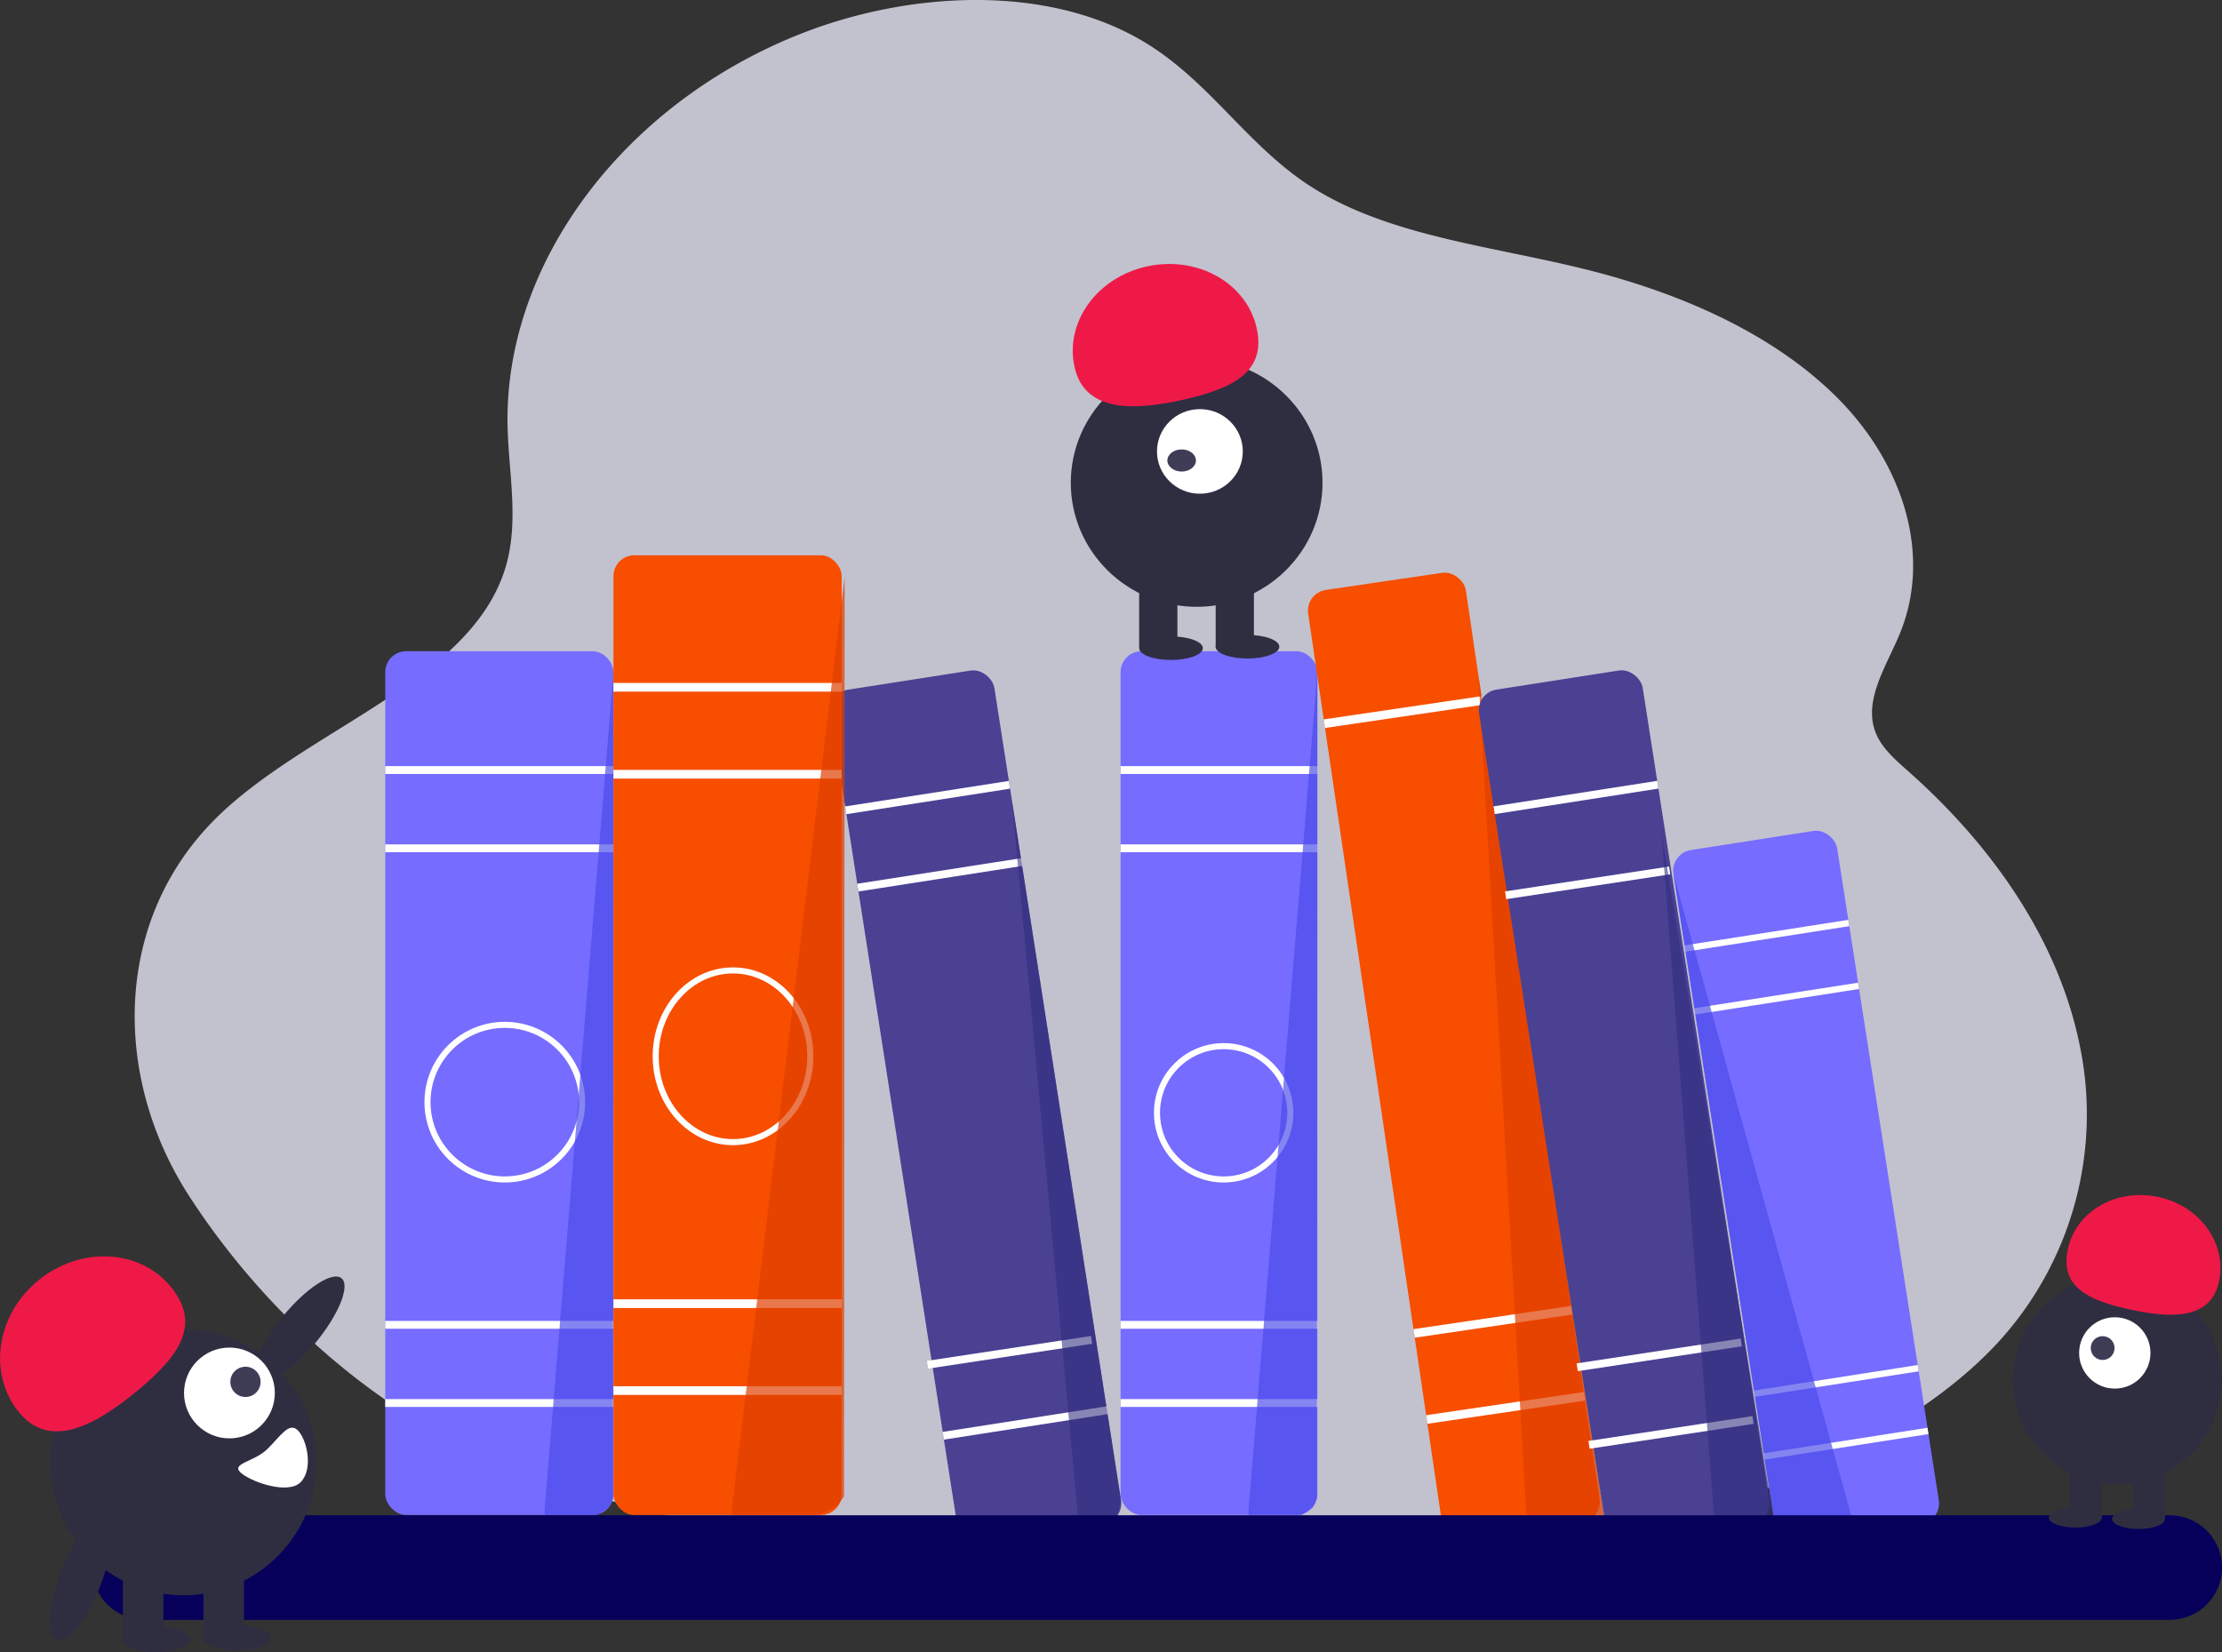 <svg xmlns="http://www.w3.org/2000/svg" viewBox="0 0 365.61 271.93"><rect x="0" y="0" width="365.61" height="271.93" fill="#333333" stroke="none"/><defs><style>.cls-1{opacity:0.76;}.cls-2{fill:#efefff;}.cls-3{fill:#4a4193;}.cls-4{fill:#fff;}.cls-5{fill:#766cff;}.cls-6{fill:none;stroke:#fff;stroke-miterlimit:10;}.cls-7{fill:#4949ea;opacity:0.67;}.cls-8{fill:#f74e00;}.cls-9{fill:#e03f00;opacity:0.7;}.cls-10{fill:#312d7f;opacity:0.58;}.cls-11{fill:#06005a;}.cls-12{fill:#2f2e41;}.cls-13{fill:#ef1947;}.cls-14{fill:#3f3d56;}</style></defs><g id="Layer_2" data-name="Layer 2"><g id="OBJECTS"><g class="cls-1"><path class="cls-2" d="M206.32,263.46c-39.5-3.22-87.72-9.72-117.81-20.19-24.75-8.61-44.71-26.86-57.38-46.43S18.49,151.2,35.9,134.3c15-14.54,41.41-22.17,47.2-40.67,2.37-7.56.62-15.52.42-23.33-.66-26.64,18.78-52.91,47.76-64.55,18.26-7.33,41.65-8.55,57.77,1.64,10.19,6.43,16.25,16.49,26.29,23.08C228,38.76,245,40.41,260.42,44.21c16,3.92,31.4,10.69,42,21.36s15.55,25.63,10.19,38.68c-2.27,5.53-6.32,11.35-3.78,16.8,1.1,2.37,3.33,4.25,5.42,6.11,14,12.47,24.47,27.92,27.91,44.68a55.53,55.53,0,0,1-12.85,48.47c-8.4,9.37-20.17,16.32-32.46,22a233.73,233.73,0,0,1-90.49,21.11"/></g><rect class="cls-3" x="146.93" y="111.09" width="27.26" height="142.15" rx="3.44" transform="translate(-26.13 26.89) rotate(-8.86)"/><rect class="cls-4" x="155.03" y="233.55" width="27.26" height="1.29" transform="translate(-34.04 28.76) rotate(-8.86)"/><rect class="cls-4" x="153.05" y="220.82" width="27.26" height="1.29" transform="matrix(0.99, -0.15, 0.15, 0.99, -32.11, 28.3)"/><rect class="cls-4" x="140.98" y="143.34" width="27.26" height="1.29" transform="translate(-20.32 25.52) rotate(-8.86)"/><rect class="cls-4" x="138.99" y="130.62" width="27.26" height="1.29" transform="translate(-18.39 25.06) rotate(-8.86)"/><rect class="cls-5" x="63.39" y="107.17" width="37.55" height="142.15" rx="3.44"/><rect class="cls-4" x="63.39" y="230.25" width="37.55" height="1.29"/><rect class="cls-4" x="63.39" y="217.38" width="37.55" height="1.29"/><rect class="cls-4" x="63.39" y="138.96" width="37.55" height="1.29"/><rect class="cls-4" x="63.39" y="126.08" width="37.55" height="1.29"/><circle class="cls-6" cx="83.06" cy="181.38" r="12.72"/><polygon class="cls-7" points="100.94 110.61 89.61 248.45 89.61 249.32 98.38 249.32 100.22 247.99 100.87 246.56 100.94 110.61"/><rect class="cls-5" x="184.38" y="107.17" width="32.38" height="142.15" rx="3.44"/><rect class="cls-4" x="184.38" y="230.25" width="32.38" height="1.29"/><rect class="cls-4" x="184.38" y="217.38" width="32.38" height="1.29"/><rect class="cls-4" x="184.38" y="138.96" width="32.38" height="1.29"/><rect class="cls-4" x="184.38" y="126.08" width="32.38" height="1.29"/><circle class="cls-6" cx="201.34" cy="183.13" r="10.97" transform="translate(-70.52 196.01) rotate(-45)"/><polygon class="cls-7" points="216.76 110.61 205.44 248.45 205.44 249.32 214.21 249.32 216.04 247.99 216.7 246.56 216.76 110.61"/><rect class="cls-8" x="100.94" y="91.38" width="37.55" height="157.95" rx="3.44"/><rect class="cls-4" x="100.94" y="228.13" width="37.55" height="1.43"/><rect class="cls-4" x="100.94" y="213.83" width="37.55" height="1.43"/><rect class="cls-4" x="100.94" y="126.7" width="37.55" height="1.43"/><rect class="cls-4" x="100.94" y="112.39" width="37.55" height="1.43"/><ellipse class="cls-6" cx="120.61" cy="173.83" rx="12.72" ry="14.13"/><polygon class="cls-9" points="138.98 94.95 120.42 248.35 120.42 249.32 134.79 249.32 137.8 247.84 138.88 246.25 138.98 94.95"/><polygon class="cls-10" points="166.5 131.73 177.53 251.46 183.91 249.32 184.44 246.9 166.5 131.73"/><rect class="cls-8" x="226.1" y="94.85" width="26.23" height="157.95" rx="3.44" transform="translate(-22.75 36.66) rotate(-8.37)"/><rect class="cls-4" x="234.62" y="230.99" width="26.23" height="1.43" transform="translate(-31.08 38.52) rotate(-8.37)"/><rect class="cls-4" x="232.53" y="216.83" width="26.23" height="1.43" transform="translate(-29.04 38.06) rotate(-8.37)"/><rect class="cls-4" x="217.77" y="116.48" width="26.23" height="1.43" transform="translate(-14.6 34.85) rotate(-8.37)"/><polygon class="cls-9" points="243.25 111.16 251.14 249.32 264.19 251.1 243.25 111.16"/><rect class="cls-3" x="253.61" y="111.09" width="27.26" height="142.15" rx="3.44" transform="translate(-24.86 43.31) rotate(-8.86)"/><rect class="cls-4" x="261.72" y="233.55" width="27.26" height="1.29" transform="matrix(0.99, -0.15, 0.15, 0.99, -32.77, 45.18)"/><rect class="cls-4" x="259.74" y="220.82" width="27.26" height="1.29" transform="matrix(0.99, -0.15, 0.15, 0.99, -30.84, 44.72)"/><rect class="cls-4" x="247.67" y="143.34" width="27.26" height="1.29" transform="matrix(0.99, -0.15, 0.15, 0.99, -19.05, 41.94)"/><rect class="cls-4" x="245.68" y="130.62" width="27.26" height="1.29" transform="translate(-17.12 41.48) rotate(-8.86)"/><polygon class="cls-10" points="273.37 136.98 282.15 251.1 292.05 251.1 273.37 136.98"/><rect class="cls-5" x="283.54" y="137.65" width="27.26" height="115.44" rx="3.44" transform="translate(-26.53 48.08) rotate(-8.86)"/><rect class="cls-4" x="290.12" y="237.09" width="27.26" height="1.05" transform="translate(-32.96 49.59) rotate(-8.86)"/><rect class="cls-4" x="288.51" y="226.76" width="27.26" height="1.05" transform="translate(-31.39 49.22) rotate(-8.86)"/><rect class="cls-4" x="278.7" y="163.84" width="27.26" height="1.05" transform="translate(-21.82 46.96) rotate(-8.86)"/><rect class="cls-4" x="277.09" y="153.5" width="27.26" height="1.05" transform="translate(-20.25 46.59) rotate(-8.86)"/><polyline class="cls-7" points="275.34 143.83 305.07 251.1 292.05 251.1"/><path class="cls-11" d="M357,266.58H23.78A8.63,8.63,0,0,1,15.15,258h0a8.63,8.63,0,0,1,8.63-8.63H357a8.63,8.63,0,0,1,8.63,8.63h0A8.63,8.63,0,0,1,357,266.58Z"/><ellipse class="cls-12" cx="49.25" cy="218.78" rx="10.92" ry="3.46" transform="translate(-150.88 117.59) rotate(-50.49)"/><circle class="cls-12" cx="30.18" cy="240.63" r="21.9"/><rect class="cls-12" x="20.22" y="257.8" width="6.66" height="11.89"/><rect class="cls-12" x="33.48" y="257.8" width="6.66" height="11.89"/><ellipse class="cls-12" cx="25.76" cy="269.84" rx="5.54" ry="2.08"/><ellipse class="cls-12" cx="39.02" cy="269.54" rx="5.54" ry="2.08"/><path class="cls-13" d="M22.51,228.94c6.91-5.69,10.72-10.93,5.59-17.18s-14.94-6.7-21.85-1S-2,226.14,3.1,232.39,15.6,234.63,22.51,228.94Z"/><circle class="cls-4" cx="37.75" cy="229.24" r="7.47"/><circle class="cls-14" cx="40.39" cy="227.41" r="2.49"/><path class="cls-4" d="M49,235.39c1.53,1.53,2.59,6.4.46,8.54s-8.38-.15-9.91-1.63,2.29-1.73,4.42-3.81S47.56,233.92,49,235.39Z"/><ellipse class="cls-12" cx="13.32" cy="259.62" rx="10.92" ry="3.46" transform="translate(-233.95 179.38) rotate(-69.08)"/><circle class="cls-12" cx="348.41" cy="227.04" r="17.2"/><rect class="cls-12" x="351" y="240.53" width="5.23" height="9.34"/><rect class="cls-12" x="340.59" y="240.53" width="5.23" height="9.34"/><ellipse class="cls-12" cx="351.88" cy="249.98" rx="4.35" ry="1.64"/><ellipse class="cls-12" cx="341.47" cy="249.75" rx="4.35" ry="1.64"/><circle class="cls-4" cx="347.97" cy="222.65" r="5.87"/><circle class="cls-14" cx="345.97" cy="221.85" r="1.96"/><path class="cls-13" d="M365.09,211c1.4-6.23-3-12.5-9.9-14s-13.53,2.27-14.92,8.46,3.15,8.5,10,10S363.69,217.26,365.09,211Z"/><ellipse class="cls-12" cx="196.9" cy="79.45" rx="20.71" ry="20.41"/><rect class="cls-12" x="187.44" y="95.45" width="6.29" height="11.08"/><rect class="cls-12" x="200.03" y="95.45" width="6.29" height="11.08"/><ellipse class="cls-12" cx="192.68" cy="106.67" rx="5.24" ry="1.94"/><ellipse class="cls-12" cx="205.26" cy="106.43" rx="5.24" ry="1.94"/><ellipse class="cls-4" cx="197.43" cy="74.29" rx="7.06" ry="6.96"/><ellipse class="cls-14" cx="194.43" cy="75.78" rx="2.35" ry="1.82"/><path class="cls-13" d="M176.82,60.46c-1.68-7.38,3.65-14.82,11.92-16.62s16.28,2.7,18,10-3.79,10.08-12,11.93S178.5,67.85,176.82,60.46Z"/></g></g></svg>